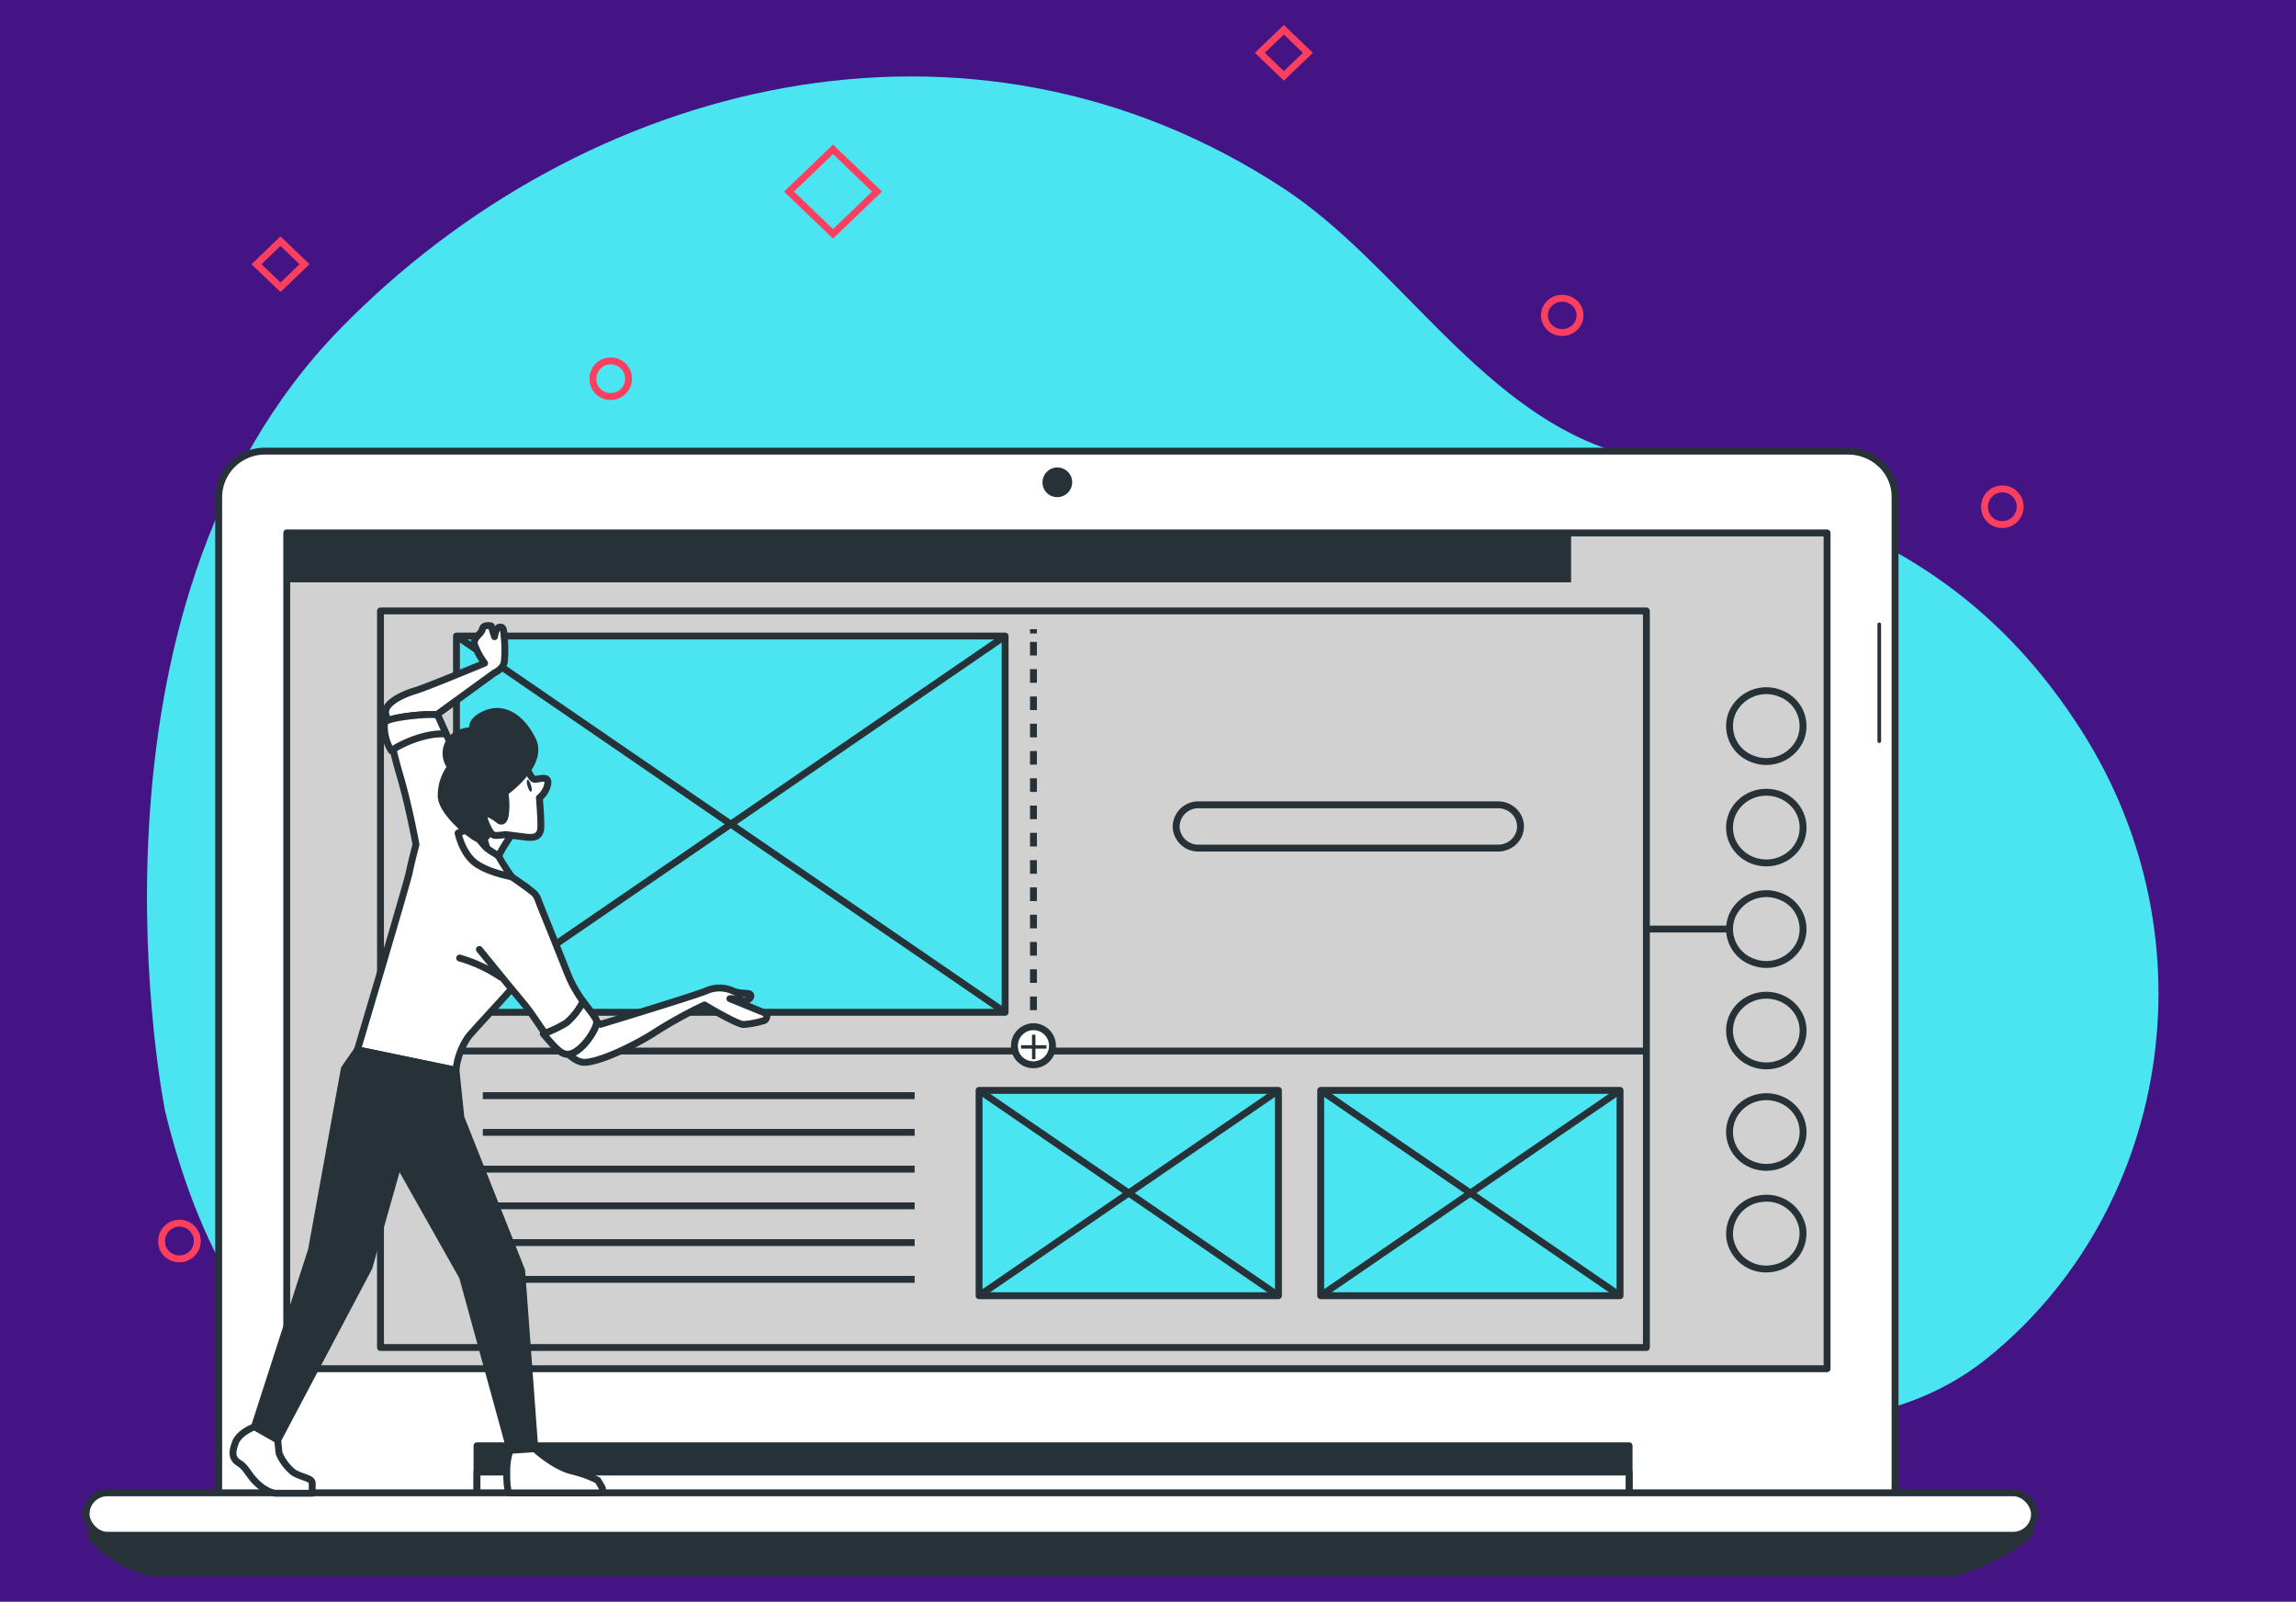 <svg xmlns="http://www.w3.org/2000/svg" width="400" height="279" viewBox="0 0 400 279">
  <g id="Grupo_1067576" data-name="Grupo 1067576" transform="translate(-390 -3153)">
    <rect id="Rectángulo_375830" data-name="Rectángulo 375830" width="400" height="279" transform="translate(390 3153)" fill="#451484"/>
    <g id="Insert_block-bro" data-name="Insert block-bro" transform="translate(357.94 3115.727)">
      <g id="freepik--background-simple--inject-2" transform="translate(57.667 50.589)">
        <path id="Trazado_807071" data-name="Trazado 807071" d="M66.637,235.866S48.981,148.958,97.078,99.627C139.536,56.1,206.74,39.168,261.571,75.166c19.526,12.825,33.737,37.72,56.547,45.417,25.571,8.626,58.45,11.71,82.2,48.693S415.5,253.738,383.89,279.011s-87.085.619-137-1.239S92.82,343.111,66.637,235.866Z" transform="translate(-63.473 -55.609)" fill="#4be5f1"/>
      </g>
      <g id="freepik--Graphics--inject-2" transform="translate(60.225 42.289)">
        <path id="Trazado_807131" data-name="Trazado 807131" d="M0,10.844l10.627-.217L10.844,0,.217.217Z" transform="translate(116.962 36.021) rotate(-135)" fill="none" stroke="#fb405f" stroke-linecap="round" stroke-width="1.201"/>
        <path id="Trazado_807132" data-name="Trazado 807132" d="M0,5.915,5.8,5.8,5.915,0,.118.118Z" transform="translate(195.504 8.366) rotate(-135)" fill="none" stroke="#fb405f" stroke-linecap="round" stroke-width="1.201"/>
        <path id="Trazado_807133" data-name="Trazado 807133" d="M0,5.915,5.8,5.8,5.915,0,.118.118Z" transform="translate(20.704 45.189) rotate(-135)" fill="none" stroke="#fb405f" stroke-linecap="round" stroke-width="1.201"/>
        <path id="Trazado_807106" data-name="Trazado 807106" d="M219.69,120.985a2.98,2.98,0,0,1,1.912-2.757,3.2,3.2,0,0,1,3.384.645,2.892,2.892,0,0,1,.671,3.249,3.107,3.107,0,0,1-2.872,1.836A3.036,3.036,0,0,1,219.69,120.985Z" transform="translate(21.206 -71.063)" fill="none" stroke="#fb405f" stroke-linecap="round" stroke-linejoin="round" stroke-width="1.201"/>
        <path id="Trazado_807107" data-name="Trazado 807107" d="M593.13,381.545a3.105,3.105,0,1,1,3.1,2.972,3.163,3.163,0,0,1-2.194-.868A2.914,2.914,0,0,1,593.13,381.545Z" transform="translate(-593.13 -170.267)" fill="none" stroke="#fb405f" stroke-linecap="round" stroke-linejoin="round" stroke-width="1.201"/>
        <path id="Trazado_807108" data-name="Trazado 807108" d="M476.67,139a3.1,3.1,0,1,1,3.1,2.973,3.036,3.036,0,0,1-3.1-2.973Z" transform="translate(-401.532 -77.928)" fill="none" stroke="#fb405f" stroke-linecap="round" stroke-linejoin="round" stroke-width="1.201"/>
        <path id="Trazado_807109" data-name="Trazado 807109" d="M100.82,175.015a3.105,3.105,0,1,1,3.1,2.973,3.042,3.042,0,0,1-3.1-2.973Z" transform="translate(216.755 -91.634)" fill="none" stroke="#fb405f" stroke-linecap="round" stroke-linejoin="round" stroke-width="1.201"/>
      </g>
      <g id="freepik--Device--inject-2" transform="translate(47.059 115.854)">
        <path id="Trazado_807110" data-name="Trazado 807110" d="M418.448,161H142.828a8.059,8.059,0,0,0-8.218,7.889v174.12H426.66V168.914a7.731,7.731,0,0,0-2.4-5.593A8.394,8.394,0,0,0,418.448,161Z" transform="translate(-111.51 -161)" fill="#fff" stroke="#263238" stroke-linecap="round" stroke-linejoin="round" stroke-width="1.201"/>
        <rect id="Rectángulo_375888" data-name="Rectángulo 375888" width="200.714" height="9.493" transform="translate(68.1 173.247)" fill="#263238" stroke="#263238" stroke-linecap="round" stroke-linejoin="round" stroke-width="1.201"/>
        <rect id="Rectángulo_375889" data-name="Rectángulo 375889" width="200.714" height="4.923" transform="translate(68.1 177.823)" fill="#fff" stroke="#263238" stroke-linecap="round" stroke-linejoin="round" stroke-width="1.201"/>
        <path id="Trazado_807111" data-name="Trazado 807111" d="M436.056,465.18s-3.3,3.87-13.185,7.035H108.624S101.3,470.456,98,465.533Z" transform="translate(-97.29 -276.811)" fill="#263238" stroke="#263238" stroke-linecap="round" stroke-linejoin="round" stroke-width="1.201"/>
        <rect id="Rectángulo_375890" data-name="Rectángulo 375890" width="339.443" height="7.394" rx="3.697" transform="translate(0 181.439)" fill="#fff" stroke="#263238" stroke-linecap="round" stroke-linejoin="round" stroke-width="1.201"/>
        <path id="Trazado_807112" data-name="Trazado 807112" d="M356.85,168.407a2.582,2.582,0,1,1,2.58,2.477A2.53,2.53,0,0,1,356.85,168.407Z" transform="translate(-190.222 -162.877)" fill="#263238"/>
        <path id="Trazado_807113" data-name="Trazado 807113" d="M138.475,230.338h0a.715.715,0,0,0,.729-.7V209.246a.721.721,0,0,0-.729-.706h0a.721.721,0,0,0-.735.706v20.393a.686.686,0,0,0,.216.5A.745.745,0,0,0,138.475,230.338Z" transform="translate(173.926 -179.1)" fill="#263238" stroke="#fff" stroke-linejoin="round" stroke-width="0.831"/>
        <rect id="Rectángulo_375891" data-name="Rectángulo 375891" width="268.35" height="145.584" transform="translate(34.956 14.243)" fill="#d1d1d1" stroke="#263238" stroke-linejoin="round" stroke-width="1.201"/>
        <rect id="Rectángulo_375892" data-name="Rectángulo 375892" width="223.756" height="8.608" transform="translate(34.95 14.243)" fill="#263238"/>
        <path id="Trazado_807134" data-name="Trazado 807134" d="M6.284,12.387A6.509,6.509,0,0,0,12.75,6.1,6.071,6.071,0,0,0,6.466,0,6.509,6.509,0,0,0,0,6.284,6.071,6.071,0,0,0,6.284,12.387Z" transform="translate(296.237 56.056) rotate(-157.5)" fill="none" stroke="#263238" stroke-width="1.201"/>
        <ellipse id="Elipse_4777" data-name="Elipse 4777" cx="6.412" cy="6.156" rx="6.412" ry="6.156" transform="translate(286.309 59.413)" fill="none" stroke="#263238" stroke-linejoin="round" stroke-width="1.201"/>
        <path id="Trazado_807135" data-name="Trazado 807135" d="M6.284,12.387A6.509,6.509,0,0,0,12.75,6.1,6.071,6.071,0,0,0,6.466,0,6.509,6.509,0,0,0,0,6.284,6.071,6.071,0,0,0,6.284,12.387Z" transform="translate(296.241 91.407) rotate(-157.5)" fill="none" stroke="#263238" stroke-width="1.201"/>
        <ellipse id="Elipse_4779" data-name="Elipse 4779" cx="6.412" cy="6.156" rx="6.412" ry="6.156" transform="translate(286.309 94.767)" fill="none" stroke="#263238" stroke-linejoin="round" stroke-width="1.201"/>
        <ellipse id="Elipse_4780" data-name="Elipse 4780" cx="6.412" cy="6.156" rx="6.412" ry="6.156" transform="translate(286.309 112.441)" fill="none" stroke="#263238" stroke-linejoin="round" stroke-width="1.201"/>
        <path id="Trazado_807136" data-name="Trazado 807136" d="M6.122,12.811a6.386,6.386,0,0,0,6.2-6.446A6.19,6.19,0,0,0,6.2,0,6.386,6.386,0,0,0,0,6.446,6.19,6.19,0,0,0,6.122,12.811Z" transform="matrix(-0.16, -0.987, 0.987, -0.16, 287.381, 143.395)" fill="none" stroke="#263238" stroke-width="1.201"/>
        <rect id="Rectángulo_375893" data-name="Rectángulo 375893" width="220.537" height="128.3" transform="translate(51.29 27.83)" fill="none" stroke="#263238" stroke-linejoin="round" stroke-width="1.201"/>
        <line id="Línea_1944" data-name="Línea 1944" x1="220.453" transform="translate(51.025 104.489)" fill="none" stroke="#263238" stroke-linejoin="round" stroke-width="1.201"/>
        <line id="Línea_1945" data-name="Línea 1945" x1="75.228" transform="translate(69.119 112.261)" fill="none" stroke="#263238" stroke-linejoin="round" stroke-width="1.201"/>
        <line id="Línea_1946" data-name="Línea 1946" x1="75.228" transform="translate(69.119 118.658)" fill="none" stroke="#263238" stroke-linejoin="round" stroke-width="1.201"/>
        <line id="Línea_1947" data-name="Línea 1947" x1="75.228" transform="translate(69.119 125.061)" fill="none" stroke="#263238" stroke-linejoin="round" stroke-width="1.201"/>
        <line id="Línea_1948" data-name="Línea 1948" x1="75.228" transform="translate(69.119 131.458)" fill="none" stroke="#263238" stroke-linejoin="round" stroke-width="1.201"/>
        <line id="Línea_1949" data-name="Línea 1949" x1="75.228" transform="translate(69.119 137.855)" fill="none" stroke="#263238" stroke-linejoin="round" stroke-width="1.201"/>
        <line id="Línea_1950" data-name="Línea 1950" x1="75.228" transform="translate(69.119 144.259)" fill="none" stroke="#263238" stroke-linejoin="round" stroke-width="1.201"/>
        <line id="Línea_1951" data-name="Línea 1951" y2="0.743" transform="translate(165.048 31.013)" fill="none" stroke="#263238" stroke-linejoin="round" stroke-width="1.201"/>
        <line id="Línea_1952" data-name="Línea 1952" y2="66.943" transform="translate(165.048 33.224)" fill="none" stroke="#263238" stroke-linejoin="round" stroke-width="1.201" stroke-dasharray="2.376 2.376"/>
        <line id="Línea_1953" data-name="Línea 1953" y2="0.743" transform="translate(165.048 100.904)" fill="none" stroke="#263238" stroke-linejoin="round" stroke-width="1.201"/>
        <path id="Trazado_807114" data-name="Trazado 807114" d="M362.17,326.507a3.312,3.312,0,1,1,3.309,3.177,3.374,3.374,0,0,1-2.342-.929A3.107,3.107,0,0,1,362.17,326.507Z" transform="translate(-200.431 -222.804)" fill="#fff" stroke="#263238" stroke-linejoin="round" stroke-width="1.201"/>
        <line id="Línea_1954" data-name="Línea 1954" y2="4.261" transform="translate(165.093 101.647)" fill="none" stroke="#263238" stroke-linejoin="round" stroke-width="0.6"/>
        <line id="Línea_1955" data-name="Línea 1955" x2="4.438" transform="translate(162.874 103.777)" fill="none" stroke="#263238" stroke-linejoin="round" stroke-width="0.6"/>
        <path id="Trazado_807115" data-name="Trazado 807115" d="M239.7,268.013h52.135a4.007,4.007,0,0,0,2.78-1.1,3.69,3.69,0,0,0,1.149-2.669h0a3.69,3.69,0,0,0-1.149-2.669,4.006,4.006,0,0,0-2.78-1.1H239.7a3.852,3.852,0,0,0-3.929,3.771h0a3.852,3.852,0,0,0,3.928,3.771Z" transform="translate(-45.867 -198.871)" fill="none" stroke="#263238" stroke-linejoin="round" stroke-width="1.201"/>
        <rect id="Rectángulo_375894" data-name="Rectángulo 375894" width="52.154" height="35.763" transform="translate(215.086 111.344)" fill="#4be5f1" stroke="#263238" stroke-linejoin="round" stroke-width="1.201"/>
        <line id="Línea_1956" data-name="Línea 1956" x1="52.154" y1="35.763" transform="translate(215.086 111.344)" fill="none" stroke="#263238" stroke-linejoin="round" stroke-width="1.201"/>
        <line id="Línea_1957" data-name="Línea 1957" x1="52.154" y2="35.763" transform="translate(215.086 111.344)" fill="none" stroke="#263238" stroke-linejoin="round" stroke-width="1.201"/>
        <rect id="Rectángulo_375895" data-name="Rectángulo 375895" width="52.154" height="35.763" transform="translate(155.572 111.344)" fill="#4be5f1" stroke="#263238" stroke-linejoin="round" stroke-width="1.201"/>
        <line id="Línea_1958" data-name="Línea 1958" x1="52.16" y1="35.763" transform="translate(155.565 111.344)" fill="none" stroke="#263238" stroke-linejoin="round" stroke-width="1.201"/>
        <line id="Línea_1959" data-name="Línea 1959" x1="52.16" y2="35.763" transform="translate(155.565 111.344)" fill="none" stroke="#263238" stroke-linejoin="round" stroke-width="1.201"/>
        <line id="Línea_1960" data-name="Línea 1960" x1="14.101" transform="translate(272.207 83.242)" fill="none" stroke="#263238" stroke-linejoin="round" stroke-width="1.201"/>
      </g>
      <g id="freepik--Character--inject-2" transform="translate(72.649 146.238)">
        <rect id="Rectángulo_375896" data-name="Rectángulo 375896" width="95.58" height="65.543" transform="translate(38.937 1.818)" fill="#4be5f1" stroke="#263238" stroke-linejoin="round" stroke-width="1.201"/>
        <line id="Línea_1961" data-name="Línea 1961" x1="95.58" y1="65.543" transform="translate(38.937 1.818)" fill="none" stroke="#263238" stroke-linejoin="round" stroke-width="1.201"/>
        <line id="Línea_1962" data-name="Línea 1962" x1="95.58" y2="65.543" transform="translate(38.937 1.818)" fill="none" stroke="#263238" stroke-linejoin="round" stroke-width="1.201"/>
        <path id="Trazado_807116" data-name="Trazado 807116" d="M515.9,266.23a36.792,36.792,0,0,0-2.283,3.474,13.738,13.738,0,0,0-1.29,3.01s-.406-.341-2.58-2.2a6.267,6.267,0,0,1-2.367-3.623l2.058-2.9S514.6,263.611,515.9,266.23Z" transform="translate(-466.805 -230.588)" fill="#fff" stroke="#263238" stroke-linecap="round" stroke-linejoin="round" stroke-width="1.201"/>
        <path id="Trazado_807117" data-name="Trazado 807117" d="M507.62,250s.7,1.957,1.342,2.037,2.529-.768,2.322.756a4.04,4.04,0,0,1-1.471,2.477s.439,5.022.174,5.765-.645,1.313-2.58,1.071l-3.5-.44a11.772,11.772,0,0,1-1.29.142c-.813.05-.8.136-2.2-1.437s-2.264-.217-1.9-2.811.742-4.254,2.245-5.772S507.62,250,507.62,250Z" transform="translate(-456.434 -225.269)" fill="#fff" stroke="#263238" stroke-linecap="round" stroke-linejoin="round" stroke-width="1.201"/>
        <path id="Trazado_807118" data-name="Trazado 807118" d="M503.525,254.412c.174.57.187,1.065,0,1.108s-.426-.378-.6-.947-.187-1.071,0-1.115S503.358,253.848,503.525,254.412Z" transform="translate(-451.604 -226.585)" fill="#263238"/>
        <path id="Trazado_807119" data-name="Trazado 807119" d="M518.073,226.243l10.966-7.958s1.729-.743,1.729-2.223a21.277,21.277,0,0,0,0-3.511c-.187-1.48,0-2.223-.768-2.223s-.961,1.666-.961,1.666l-.581-1.858s-1.348-.365-1.542.557-1.735,1.48-1.348,2.774a13.94,13.94,0,0,0,1.735,3.146s-10.218,4.254-12.14,4.812-5.464,2.124-5.077,3.976,2.284,7.394,2.284,7.394Z" transform="translate(-483.471 -210.065)" fill="#fff" stroke="#263238" stroke-linecap="round" stroke-linejoin="round" stroke-width="1.201"/>
        <path id="Trazado_807120" data-name="Trazado 807120" d="M521.5,260.94s2.683,1.771,5.806,3.988c3.87,2.75,3.935,9.128,4.212,9.772.452,1.071-12.218,14.305-14.03,16.535a12.5,12.5,0,0,0-2.142,5.821l-17.165-3.567s8.592-28.8,9.031-30.908,1.174-4.861,1.174-4.861-1.187-6.508-2.722-11.766-2.161-8.62-2.045-9.475,4.857-1.344,6.818-1.381,1.78.223,1.78.223,4.264,9.506,4.515,9.97S521.5,260.94,521.5,260.94Z" transform="translate(-476.501 -219.594)" fill="#fff" stroke="#263238" stroke-linecap="round" stroke-linejoin="round" stroke-width="1.201"/>
        <path id="Trazado_807121" data-name="Trazado 807121" d="M537.1,332.957l.858,8.242,10.586,26.641,2.29,31.032-4.29.279-8.3-30.214-11.153-19.773-5.148,18.126-15.894,30.065-4.064-2.3,9.941-30.784,5.722-31.583,2.29-3.294Z" transform="translate(-498.251 -255.496)" fill="#263238" stroke="#263238" stroke-linecap="round" stroke-linejoin="round" stroke-width="1.201"/>
        <path id="Trazado_807122" data-name="Trazado 807122" d="M510.809,267.881a30.96,30.96,0,0,0,2.058,2.576c.923.985,2.232,1.294,2.58,2.062a37.159,37.159,0,0,0,2.1,3.245S513.3,275,511.1,273.287s-2.909-5.14-2.909-5.14S509.835,267.324,510.809,267.881Z" transform="translate(-468.976 -232.004)" fill="#fff" stroke="#263238" stroke-linecap="round" stroke-linejoin="round" stroke-width="1.201"/>
        <path id="Trazado_807123" data-name="Trazado 807123" d="M446.839,318.332s16.8-5.1,18.43-5.84a5.656,5.656,0,0,1,4.69.05c1.509.619,3.019.142,3.058.786s-.935,1.016-1.49.793a9.386,9.386,0,0,0-2.155-.26l6.451,2.644s.135,1.146-.722,1.239a15.945,15.945,0,0,1-3.374.619c-1.271-.081-6.773-3.4-6.773-3.4a75.937,75.937,0,0,0-8.541,4.7c-4.161,2.7-10.618,5.6-12.76,5.258s-4.664-3.685-4.348-5.084C440.673,313.892,446.839,318.332,446.839,318.332Z" transform="translate(-382.803 -248.878)" fill="#fff" stroke="#263238" stroke-linecap="round" stroke-linejoin="round" stroke-width="1.201"/>
        <path id="Trazado_807124" data-name="Trazado 807124" d="M485.282,294.349s5.012,6.193,7.741,9.45,5.47,8.942,7.741,8.794,5.077-4.508,4.935-5.685-3.225-3.716-5.032-8.3c-1.329-3.4-3.664-9.165-4.773-11.89-.406-1-.49-1.765-1.374-2.409l-1.361-1.04" transform="translate(-442.352 -237.936)" fill="#fff" stroke="#263238" stroke-linecap="round" stroke-linejoin="round" stroke-width="1.201"/>
        <path id="Trazado_807125" data-name="Trazado 807125" d="M494.578,319.281c-.077-.669-1.142-1.808-2.367-3.511a11.764,11.764,0,0,1-2.871,3.716,20.006,20.006,0,0,1-4.057,1.92c2.155,2.533,3.116,3.641,4.361,3.561C491.92,324.824,494.719,320.458,494.578,319.281Z" transform="translate(-431.231 -250.31)" fill="#fff" stroke="#263238" stroke-linecap="round" stroke-linejoin="round" stroke-width="1.201"/>
        <path id="Trazado_807126" data-name="Trazado 807126" d="M536.687,238.5c-.793-1.765-1.426-3.183-1.426-3.183s.187-.266-1.78-.223-7.431.619-7.547,1.455a7.975,7.975,0,0,0,1.206,4.855C528.662,240.212,533.332,238.132,536.687,238.5Z" transform="translate(-499.543 -219.594)" fill="#fff" stroke="#263238" stroke-linecap="round" stroke-linejoin="round" stroke-width="1.201"/>
        <path id="Trazado_807127" data-name="Trazado 807127" d="M518.356,306.868a25.55,25.55,0,0,0-7.1-3.288" transform="translate(-471.762 -245.669)" fill="none" stroke="#263238" stroke-linecap="round" stroke-linejoin="round" stroke-width="1.201"/>
        <path id="Trazado_807128" data-name="Trazado 807128" d="M513.043,248.325s6.98-4.861,4.825-9.171-5.354-5.8-8.289-4.465-2.006,2.849-2.006,2.849-3.225-.093-4.354,2.248a3.808,3.808,0,0,0,.406,4.087,8.294,8.294,0,0,0-1.664,5.072c.077,2.96,5.477,7.214,6.573,7.512s1.935-1.307,1.935-1.307-1.568-2.688-.871-3.065,2.438,1.09,2.438,1.09.871.731,1.122-1.1A12.865,12.865,0,0,0,513.043,248.325Z" transform="translate(-465.688 -219.259)" fill="#263238" stroke="#263238" stroke-linecap="round" stroke-linejoin="round" stroke-width="1.201"/>
        <path id="Trazado_807129" data-name="Trazado 807129" d="M488.588,441.59s3.225,3.022,6.367,3.846a21.576,21.576,0,0,1,4.619,1.647l.716,1.2a.646.646,0,0,1,0,.67.7.7,0,0,1-.606.333H484.008a16.032,16.032,0,0,1-.284-3.567,10.843,10.843,0,0,1,.574-3.846Z" transform="translate(-436.021 -298.214)" fill="#fff" stroke="#263238" stroke-linecap="round" stroke-linejoin="round" stroke-width="1.201"/>
        <path id="Trazado_807130" data-name="Trazado 807130" d="M569.893,437.724l.232,2.3a8.485,8.485,0,0,0,2.477,3.325c1.49.954,3.3.954,3.3,1.9v1.746h-6.109s-1.29.155-3.135-1.43-2.148-3.01-3.464-3.8-1.322-1.9-.645-3.647,3.3-2.694,3.3-2.694Z" transform="translate(-562.1 -295.865)" fill="#fff" stroke="#263238" stroke-linecap="round" stroke-linejoin="round" stroke-width="1.201"/>
      </g>
    </g>
  </g>
</svg>
